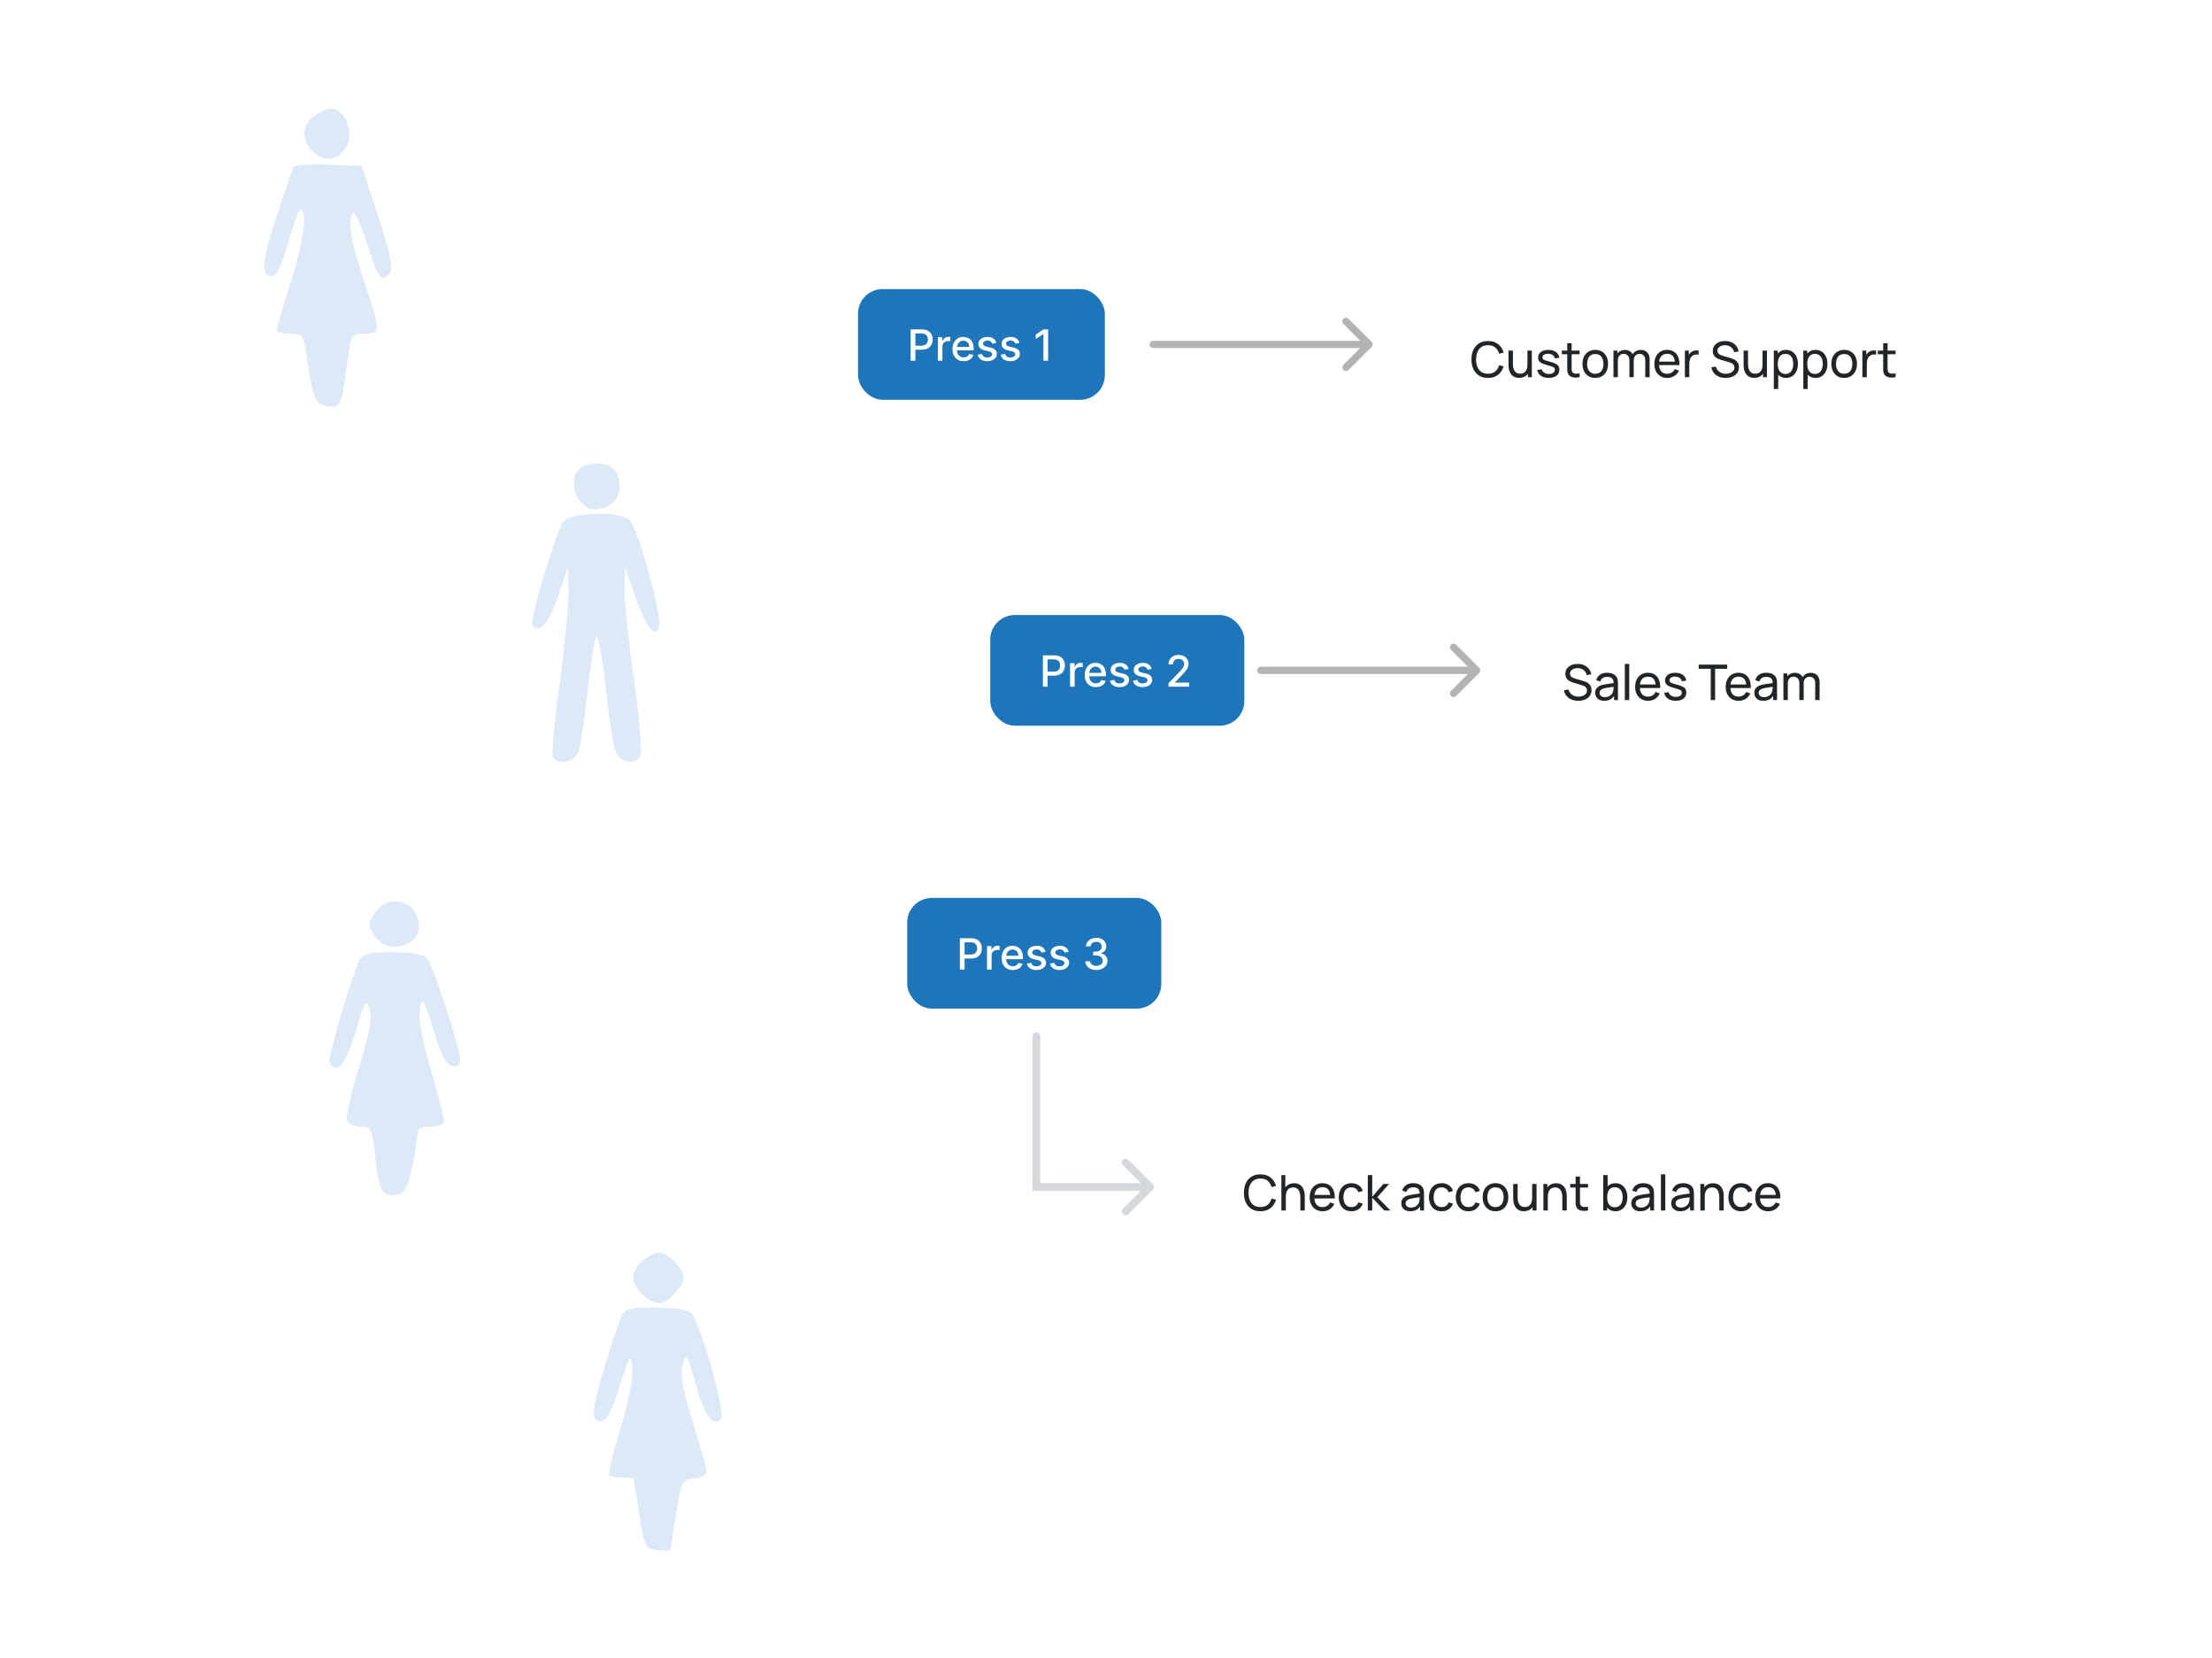 <svg width="611" height="458" viewBox="0 0 611 458" fill="none" xmlns="http://www.w3.org/2000/svg">
<path d="M86.822 32.03C83.394 34.313 83.141 39.008 86.314 41.799C89.233 44.463 92.153 44.59 94.691 41.926C98.372 38.246 95.96 30 91.264 30C90.376 30 88.345 30.888 86.822 32.03Z" fill="#DBEAF6"/>
<path d="M81.11 46.112C80.856 46.62 78.698 52.71 76.541 59.434C72.225 72.248 71.971 76.308 75.144 76.308C76.414 76.308 77.81 73.263 79.587 67.046C80.983 62.098 82.506 57.911 83.014 57.911C85.045 57.911 83.902 66.792 80.222 78.21C78.191 84.808 76.414 90.644 76.414 91.151C76.414 91.786 78.064 92.166 80.094 92.166C83.648 92.166 83.902 92.547 84.664 98.129C86.314 109.928 87.076 111.831 90.63 112.212C94.183 112.592 94.183 112.592 96.214 98.129C96.976 92.547 97.23 92.166 100.657 92.166C105.226 92.166 105.226 91.532 100.53 77.576C96.849 66.538 95.834 60.449 97.611 58.799C97.991 58.292 99.768 62.225 101.418 67.427C104.465 76.942 105.48 78.337 107.765 75.293C108.653 74.278 107.638 69.33 104.465 59.814L99.895 45.859L90.757 45.478C85.806 45.224 81.491 45.605 81.11 46.112Z" fill="#DBEAF6"/>
<path d="M177.707 348.03C176.184 349.045 174.915 351.329 174.915 352.978C174.915 356.023 179.104 359.956 182.15 359.956C184.435 359.956 188.877 355.262 188.877 352.978C188.877 350.694 184.435 346 182.15 346C181.261 346 179.231 346.888 177.707 348.03Z" fill="#DBEAF6"/>
<path d="M171.488 364.016C170.853 365.665 168.568 372.262 166.664 378.732C164.126 387.106 163.491 390.912 164.38 391.8C166.664 394.084 168.188 392.181 171.234 382.539C174.153 373.658 174.28 373.531 174.661 377.971C174.915 380.762 173.519 387.74 171.361 394.718C169.33 401.315 167.934 407.151 168.315 407.532C168.695 407.913 170.345 408.166 171.995 408.166C173.645 408.166 174.915 408.293 175.042 408.42C175.042 408.674 175.803 413.114 176.565 418.316C177.961 427.324 178.215 427.831 181.642 428.212C183.546 428.466 185.069 428.466 185.196 428.212C185.196 427.958 185.957 423.518 186.719 418.316C188.115 409.308 188.369 408.801 191.796 408.42C193.7 408.166 195.223 407.405 195.223 406.644C195.223 405.883 193.446 399.666 191.288 392.688C188.369 383.173 187.734 379.24 188.623 376.703C189.638 373.658 189.892 374.038 192.05 381.904C194.462 390.912 196.873 394.337 199.158 392.054C200.554 390.658 193.7 366.299 191.035 362.747C190.273 361.859 186.592 361.224 181.261 361.224C173.645 361.224 172.63 361.478 171.488 364.016Z" fill="#DBEAF6"/>
<path d="M103.498 252.242C101.594 255.16 101.594 255.667 103.498 258.585C106.925 263.66 115.683 261.757 115.683 255.921C115.683 248.943 107.305 246.406 103.498 252.242Z" fill="#DBEAF6"/>
<path d="M99.309 265.182C97.151 269.496 90.297 292.586 91.059 293.601C93.09 297.027 95.501 294.109 98.167 285.101C100.705 276.601 101.086 275.839 102.101 278.757C102.863 281.168 102.101 285.355 99.182 294.87C97.024 301.975 95.501 308.445 95.882 309.46C96.263 310.475 97.913 311.236 99.69 311.236C102.609 311.236 102.863 311.871 103.625 319.356C104.64 328.998 105.529 330.647 109.463 330.013C112.383 329.632 113.525 326.461 115.556 312.124C115.683 311.617 117.079 311.236 118.729 311.236C120.506 311.236 122.156 310.729 122.537 310.221C122.918 309.587 121.394 303.624 119.364 296.773C117.079 289.415 115.683 282.564 115.937 279.772C116.444 274.571 116.952 275.205 120.379 286.497C121.902 291.571 123.425 294.236 124.948 294.489C126.345 294.743 127.106 294.109 127.106 292.713C127.106 289.668 119.618 266.578 117.967 264.675C117.206 263.66 113.525 263.026 108.575 263.026C102.228 263.026 100.324 263.533 99.309 265.182Z" fill="#DBEAF6"/>
<path d="M159.947 129.522C156.52 132.948 159.566 140.687 164.262 140.687C168.197 140.687 171.116 138.023 171.116 134.597C171.116 130.157 169.085 128 164.77 128C162.993 128 160.835 128.634 159.947 129.522Z" fill="#DBEAF6"/>
<path d="M155.631 144.112C153.854 146.269 147 168.598 147 172.278C147 173.166 147.888 173.673 149.158 173.419C150.427 173.166 152.331 169.994 154.108 164.792L156.9 156.546L157.027 163.016C157.154 166.568 156.012 178.114 154.616 188.771C153.093 199.301 152.331 208.562 152.712 209.197C153.981 211.227 158.297 210.592 159.566 208.182C160.2 207.04 161.343 199.428 162.231 191.435C163.12 183.442 164.262 176.337 164.77 175.83C165.151 175.323 166.42 181.539 167.308 189.786C168.197 198.032 169.339 206.025 169.974 207.548C171.243 210.846 175.813 211.48 176.955 208.562C177.336 207.548 176.574 198.032 175.051 187.248C173.528 176.591 172.386 165.3 172.512 162.255L172.639 156.546L175.305 164.412C178.605 173.546 180.763 176.464 182.032 173.166C183.047 170.628 176.32 146.016 173.909 143.732C171.243 141.068 158.043 141.448 155.631 144.112Z" fill="#DBEAF6"/>
<path d="M318.546 94.139C317.994 94.139 317.546 94.587 317.546 95.139C317.546 95.692 317.994 96.139 318.546 96.139V94.139ZM378.85 95.847C379.241 95.456 379.241 94.823 378.85 94.432L372.486 88.068C372.096 87.678 371.463 87.678 371.072 88.068C370.682 88.459 370.682 89.092 371.072 89.483L376.729 95.139L371.072 100.796C370.682 101.187 370.682 101.82 371.072 102.21C371.463 102.601 372.096 102.601 372.486 102.21L378.85 95.847ZM318.546 96.139H378.143V94.139H318.546V96.139Z" fill="#B3B3B3"/>
<path d="M348.276 184.18C347.724 184.18 347.276 184.628 347.276 185.18C347.276 185.732 347.724 186.18 348.276 186.18V184.18ZM408.581 185.887C408.971 185.497 408.971 184.863 408.581 184.473L402.217 178.109C401.826 177.718 401.193 177.718 400.802 178.109C400.412 178.499 400.412 179.133 400.802 179.523L406.459 185.18L400.802 190.837C400.412 191.227 400.412 191.86 400.802 192.251C401.193 192.642 401.826 192.642 402.217 192.251L408.581 185.887ZM348.276 186.18H407.874V184.18H348.276V186.18Z" fill="#B3B3B3"/>
<rect x="237" y="79.849" width="68.182" height="30.58" rx="6.796" fill="#1E75BA"/>
<path d="M251.541 99.639V90.991H254.624C255.297 90.991 255.854 91.113 256.296 91.358C256.738 91.603 257.069 91.938 257.289 92.363C257.508 92.785 257.618 93.261 257.618 93.79C257.618 94.323 257.507 94.801 257.285 95.226C257.065 95.649 256.733 95.984 256.288 96.231C255.846 96.476 255.29 96.599 254.62 96.599H252.5V95.492H254.502C254.927 95.492 255.272 95.419 255.536 95.273C255.801 95.124 255.995 94.921 256.119 94.665C256.243 94.408 256.305 94.117 256.305 93.79C256.305 93.464 256.243 93.174 256.119 92.921C255.995 92.667 255.8 92.469 255.532 92.325C255.267 92.181 254.918 92.11 254.485 92.11H252.846V99.639H251.541ZM259.047 99.639V93.153H260.267V94.183H260.335C260.453 93.834 260.661 93.56 260.96 93.36C261.261 93.157 261.602 93.056 261.982 93.056C262.061 93.056 262.153 93.058 262.26 93.064C262.37 93.07 262.456 93.077 262.518 93.085V94.293C262.467 94.279 262.377 94.263 262.248 94.247C262.118 94.227 261.989 94.217 261.859 94.217C261.561 94.217 261.295 94.28 261.061 94.407C260.83 94.531 260.647 94.704 260.512 94.927C260.377 95.146 260.309 95.397 260.309 95.678V99.639H259.047ZM266.174 99.77C265.535 99.77 264.985 99.634 264.523 99.361C264.064 99.085 263.709 98.698 263.459 98.199C263.211 97.698 263.087 97.111 263.087 96.438C263.087 95.774 263.211 95.188 263.459 94.681C263.709 94.175 264.058 93.779 264.506 93.495C264.957 93.21 265.483 93.068 266.085 93.068C266.451 93.068 266.806 93.129 267.15 93.25C267.493 93.371 267.801 93.561 268.075 93.82C268.348 94.079 268.563 94.415 268.721 94.829C268.878 95.24 268.957 95.74 268.957 96.329V96.776H263.801V95.83H267.72C267.72 95.498 267.652 95.204 267.517 94.948C267.382 94.689 267.192 94.484 266.947 94.335C266.705 94.186 266.421 94.111 266.094 94.111C265.739 94.111 265.429 94.199 265.165 94.373C264.903 94.545 264.7 94.77 264.557 95.049C264.416 95.325 264.346 95.625 264.346 95.948V96.688C264.346 97.121 264.422 97.49 264.574 97.794C264.728 98.098 264.944 98.33 265.22 98.491C265.496 98.648 265.818 98.727 266.187 98.727C266.426 98.727 266.644 98.693 266.841 98.626C267.038 98.555 267.209 98.451 267.352 98.313C267.496 98.175 267.606 98.005 267.682 97.802L268.877 98.018C268.781 98.37 268.609 98.678 268.362 98.943C268.117 99.204 267.808 99.409 267.437 99.555C267.068 99.698 266.647 99.77 266.174 99.77ZM275.219 94.736L274.074 94.939C274.027 94.793 273.951 94.653 273.846 94.521C273.745 94.389 273.607 94.28 273.433 94.196C273.258 94.111 273.04 94.069 272.778 94.069C272.42 94.069 272.122 94.149 271.883 94.31C271.643 94.468 271.524 94.672 271.524 94.922C271.524 95.139 271.604 95.314 271.764 95.446C271.925 95.578 272.184 95.687 272.541 95.771L273.572 96.008C274.169 96.145 274.614 96.358 274.906 96.645C275.199 96.932 275.346 97.305 275.346 97.764C275.346 98.153 275.233 98.499 275.008 98.803C274.785 99.105 274.474 99.341 274.074 99.513C273.677 99.684 273.217 99.77 272.694 99.77C271.967 99.77 271.375 99.615 270.916 99.306C270.457 98.993 270.175 98.55 270.071 97.975L271.291 97.79C271.367 98.108 271.524 98.349 271.76 98.512C271.997 98.672 272.305 98.753 272.685 98.753C273.099 98.753 273.43 98.667 273.677 98.495C273.925 98.32 274.049 98.108 274.049 97.857C274.049 97.655 273.973 97.484 273.821 97.346C273.672 97.208 273.442 97.104 273.133 97.034L272.035 96.793C271.429 96.655 270.982 96.436 270.692 96.134C270.405 95.833 270.261 95.451 270.261 94.99C270.261 94.607 270.368 94.272 270.582 93.985C270.796 93.698 271.092 93.474 271.469 93.313C271.846 93.15 272.278 93.068 272.765 93.068C273.466 93.068 274.018 93.22 274.421 93.524C274.823 93.826 275.089 94.23 275.219 94.736ZM281.595 94.736L280.45 94.939C280.402 94.793 280.326 94.653 280.222 94.521C280.121 94.389 279.983 94.28 279.808 94.196C279.634 94.111 279.416 94.069 279.154 94.069C278.796 94.069 278.498 94.149 278.258 94.31C278.019 94.468 277.899 94.672 277.899 94.922C277.899 95.139 277.98 95.314 278.14 95.446C278.301 95.578 278.56 95.687 278.917 95.771L279.948 96.008C280.545 96.145 280.989 96.358 281.282 96.645C281.575 96.932 281.721 97.305 281.721 97.764C281.721 98.153 281.609 98.499 281.384 98.803C281.161 99.105 280.85 99.341 280.45 99.513C280.053 99.684 279.593 99.77 279.069 99.77C278.343 99.77 277.75 99.615 277.291 99.306C276.832 98.993 276.551 98.55 276.447 97.975L277.667 97.79C277.743 98.108 277.899 98.349 278.136 98.512C278.372 98.672 278.681 98.753 279.061 98.753C279.475 98.753 279.806 98.667 280.053 98.495C280.301 98.32 280.425 98.108 280.425 97.857C280.425 97.655 280.349 97.484 280.197 97.346C280.048 97.208 279.818 97.104 279.508 97.034L278.41 96.793C277.805 96.655 277.358 96.436 277.068 96.134C276.78 95.833 276.637 95.451 276.637 94.99C276.637 94.607 276.744 94.272 276.958 93.985C277.172 93.698 277.467 93.474 277.845 93.313C278.222 93.15 278.654 93.068 279.141 93.068C279.842 93.068 280.394 93.22 280.797 93.524C281.199 93.826 281.465 94.23 281.595 94.736ZM289.521 90.991V99.639H288.212V92.3H288.162L286.092 93.651V92.401L288.25 90.991H289.521Z" fill="white"/>
<rect x="273.526" y="169.89" width="70.182" height="30.58" rx="6.796" fill="#1E75BA"/>
<path d="M288.067 189.68V181.031H291.15C291.823 181.031 292.38 181.154 292.822 181.399C293.264 181.643 293.595 181.978 293.815 182.404C294.034 182.826 294.144 183.302 294.144 183.831C294.144 184.363 294.033 184.842 293.81 185.267C293.591 185.689 293.259 186.024 292.814 186.272C292.372 186.517 291.816 186.639 291.146 186.639H289.026V185.533H291.027C291.453 185.533 291.798 185.46 292.062 185.313C292.327 185.164 292.521 184.961 292.645 184.705C292.769 184.449 292.831 184.158 292.831 183.831C292.831 183.504 292.769 183.214 292.645 182.961C292.521 182.708 292.325 182.509 292.058 182.366C291.793 182.222 291.444 182.15 291.011 182.15H289.372V189.68H288.067ZM295.573 189.68V183.193H296.793V184.224H296.861C296.979 183.875 297.187 183.6 297.486 183.4C297.787 183.198 298.128 183.096 298.508 183.096C298.586 183.096 298.679 183.099 298.786 183.105C298.896 183.11 298.982 183.117 299.044 183.126V184.334C298.993 184.319 298.903 184.304 298.774 184.287C298.644 184.267 298.515 184.258 298.385 184.258C298.087 184.258 297.821 184.321 297.587 184.448C297.356 184.571 297.173 184.745 297.038 184.967C296.903 185.187 296.835 185.437 296.835 185.719V189.68H295.573ZM302.7 189.811C302.061 189.811 301.511 189.674 301.049 189.401C300.59 189.125 300.235 188.738 299.985 188.24C299.737 187.739 299.613 187.152 299.613 186.479C299.613 185.814 299.737 185.229 299.985 184.722C300.235 184.215 300.584 183.82 301.032 183.535C301.482 183.251 302.009 183.109 302.611 183.109C302.977 183.109 303.332 183.169 303.676 183.29C304.019 183.411 304.327 183.602 304.6 183.861C304.874 184.12 305.089 184.456 305.247 184.87C305.404 185.281 305.483 185.781 305.483 186.369V186.817H300.327V185.871H304.246C304.246 185.539 304.178 185.244 304.043 184.988C303.908 184.729 303.718 184.525 303.473 184.376C303.231 184.227 302.946 184.152 302.62 184.152C302.265 184.152 301.955 184.239 301.691 184.414C301.429 184.586 301.226 184.811 301.083 185.089C300.942 185.365 300.871 185.665 300.871 185.989V186.728C300.871 187.162 300.947 187.53 301.1 187.834C301.254 188.139 301.47 188.371 301.746 188.531C302.022 188.689 302.344 188.768 302.713 188.768C302.952 188.768 303.17 188.734 303.367 188.666C303.564 188.596 303.735 188.492 303.878 188.354C304.022 188.216 304.132 188.046 304.208 187.843L305.403 188.058C305.307 188.41 305.135 188.718 304.888 188.983C304.643 189.245 304.334 189.449 303.963 189.595C303.594 189.739 303.173 189.811 302.7 189.811ZM311.745 184.777L310.6 184.98C310.552 184.833 310.476 184.694 310.372 184.562C310.271 184.429 310.133 184.321 309.958 184.236C309.784 184.152 309.566 184.11 309.304 184.11C308.946 184.11 308.648 184.19 308.409 184.35C308.169 184.508 308.05 184.712 308.05 184.963C308.05 185.18 308.13 185.354 308.29 185.486C308.451 185.619 308.71 185.727 309.067 185.812L310.098 186.048C310.695 186.186 311.139 186.399 311.432 186.686C311.725 186.973 311.871 187.346 311.871 187.805C311.871 188.193 311.759 188.54 311.534 188.844C311.311 189.145 311 189.382 310.6 189.553C310.203 189.725 309.743 189.811 309.219 189.811C308.493 189.811 307.9 189.656 307.441 189.346C306.983 189.034 306.701 188.59 306.597 188.016L307.817 187.83C307.893 188.148 308.05 188.389 308.286 188.552C308.523 188.713 308.831 188.793 309.211 188.793C309.625 188.793 309.956 188.707 310.203 188.535C310.451 188.361 310.575 188.148 310.575 187.898C310.575 187.695 310.499 187.525 310.347 187.387C310.198 187.249 309.968 187.145 309.659 187.074L308.561 186.834C307.955 186.696 307.508 186.476 307.218 186.175C306.93 185.874 306.787 185.492 306.787 185.03C306.787 184.647 306.894 184.312 307.108 184.025C307.322 183.738 307.617 183.514 307.995 183.354C308.372 183.19 308.804 183.109 309.291 183.109C309.992 183.109 310.544 183.261 310.947 183.565C311.349 183.866 311.615 184.27 311.745 184.777ZM318.121 184.777L316.976 184.98C316.928 184.833 316.852 184.694 316.748 184.562C316.647 184.429 316.509 184.321 316.334 184.236C316.16 184.152 315.941 184.11 315.68 184.11C315.322 184.11 315.024 184.19 314.784 184.35C314.545 184.508 314.425 184.712 314.425 184.963C314.425 185.18 314.506 185.354 314.666 185.486C314.827 185.619 315.086 185.727 315.443 185.812L316.474 186.048C317.07 186.186 317.515 186.399 317.808 186.686C318.101 186.973 318.247 187.346 318.247 187.805C318.247 188.193 318.135 188.54 317.909 188.844C317.687 189.145 317.376 189.382 316.976 189.553C316.579 189.725 316.119 189.811 315.595 189.811C314.869 189.811 314.276 189.656 313.817 189.346C313.358 189.034 313.077 188.59 312.973 188.016L314.193 187.83C314.269 188.148 314.425 188.389 314.662 188.552C314.898 188.713 315.207 188.793 315.587 188.793C316.001 188.793 316.331 188.707 316.579 188.535C316.827 188.361 316.951 188.148 316.951 187.898C316.951 187.695 316.875 187.525 316.723 187.387C316.574 187.249 316.344 187.145 316.034 187.074L314.936 186.834C314.331 186.696 313.883 186.476 313.593 186.175C313.306 185.874 313.163 185.492 313.163 185.03C313.163 184.647 313.27 184.312 313.484 184.025C313.698 183.738 313.993 183.514 314.37 183.354C314.748 183.19 315.18 183.109 315.667 183.109C316.368 183.109 316.92 183.261 317.322 183.565C317.725 183.866 317.991 184.27 318.121 184.777ZM322.766 189.68V188.734L325.693 185.702C326.005 185.372 326.263 185.084 326.465 184.836C326.671 184.586 326.824 184.348 326.926 184.122C327.027 183.897 327.078 183.658 327.078 183.404C327.078 183.117 327.01 182.87 326.875 182.661C326.74 182.45 326.555 182.288 326.322 182.176C326.088 182.06 325.825 182.002 325.532 182.002C325.222 182.002 324.952 182.066 324.721 182.192C324.49 182.319 324.313 182.498 324.189 182.729C324.065 182.96 324.003 183.23 324.003 183.54H322.757C322.757 183.013 322.879 182.553 323.121 182.159C323.363 181.765 323.695 181.459 324.117 181.242C324.54 181.023 325.02 180.913 325.557 180.913C326.101 180.913 326.579 181.021 326.993 181.238C327.41 181.452 327.735 181.745 327.969 182.116C328.202 182.485 328.319 182.902 328.319 183.366C328.319 183.687 328.259 184.001 328.138 184.308C328.019 184.615 327.812 184.957 327.517 185.334C327.221 185.709 326.81 186.164 326.284 186.698L324.565 188.497V188.561H328.459V189.68H322.766Z" fill="white"/>
<rect x="250.591" y="248.038" width="70.182" height="30.58" rx="6.796" fill="#1E75BA"/>
<path d="M265.132 267.828V259.18H268.215C268.888 259.18 269.445 259.302 269.887 259.547C270.329 259.792 270.66 260.127 270.88 260.552C271.1 260.974 271.209 261.45 271.209 261.979C271.209 262.512 271.098 262.99 270.876 263.415C270.656 263.838 270.324 264.173 269.879 264.42C269.437 264.665 268.881 264.788 268.211 264.788H266.091V263.681H268.093C268.518 263.681 268.863 263.608 269.127 263.462C269.392 263.313 269.586 263.11 269.71 262.854C269.834 262.597 269.896 262.306 269.896 261.979C269.896 261.653 269.834 261.363 269.71 261.109C269.586 260.856 269.391 260.658 269.123 260.514C268.858 260.37 268.509 260.299 268.076 260.299H266.437V267.828H265.132ZM272.638 267.828V261.342H273.858V262.372H273.926C274.044 262.023 274.252 261.749 274.551 261.549C274.852 261.346 275.193 261.245 275.573 261.245C275.652 261.245 275.745 261.247 275.852 261.253C275.961 261.259 276.047 261.266 276.109 261.274V262.482C276.058 262.468 275.968 262.452 275.839 262.436C275.709 262.416 275.58 262.406 275.45 262.406C275.152 262.406 274.886 262.469 274.652 262.596C274.421 262.72 274.238 262.893 274.103 263.115C273.968 263.335 273.9 263.586 273.9 263.867V267.828H272.638ZM279.765 267.959C279.126 267.959 278.576 267.823 278.114 267.55C277.655 267.274 277.3 266.887 277.05 266.388C276.802 265.887 276.678 265.3 276.678 264.627C276.678 263.963 276.802 263.377 277.05 262.87C277.3 262.364 277.649 261.968 278.097 261.684C278.548 261.399 279.074 261.257 279.677 261.257C280.043 261.257 280.397 261.318 280.741 261.439C281.084 261.56 281.393 261.75 281.666 262.009C281.939 262.268 282.154 262.604 282.312 263.018C282.469 263.429 282.548 263.929 282.548 264.517V264.965H277.392V264.019H281.311C281.311 263.687 281.243 263.393 281.108 263.137C280.973 262.878 280.783 262.673 280.538 262.524C280.296 262.375 280.012 262.3 279.685 262.3C279.33 262.3 279.021 262.388 278.756 262.562C278.494 262.734 278.291 262.959 278.148 263.238C278.007 263.514 277.937 263.814 277.937 264.137V264.876C277.937 265.31 278.013 265.679 278.165 265.983C278.32 266.287 278.535 266.519 278.811 266.68C279.087 266.837 279.409 266.916 279.778 266.916C280.017 266.916 280.235 266.882 280.432 266.815C280.63 266.744 280.8 266.64 280.943 266.502C281.087 266.364 281.197 266.194 281.273 265.991L282.468 266.207C282.372 266.559 282.201 266.867 281.953 267.132C281.708 267.393 281.4 267.598 281.028 267.744C280.659 267.887 280.238 267.959 279.765 267.959ZM288.81 262.925L287.666 263.128C287.618 262.982 287.542 262.842 287.437 262.71C287.336 262.578 287.198 262.469 287.024 262.385C286.849 262.3 286.631 262.258 286.369 262.258C286.011 262.258 285.713 262.338 285.474 262.499C285.234 262.657 285.115 262.861 285.115 263.111C285.115 263.328 285.195 263.503 285.356 263.635C285.516 263.767 285.775 263.876 286.133 263.96L287.163 264.197C287.76 264.334 288.205 264.547 288.497 264.834C288.79 265.121 288.937 265.494 288.937 265.953C288.937 266.342 288.824 266.688 288.599 266.992C288.376 267.293 288.065 267.53 287.666 267.702C287.269 267.873 286.808 267.959 286.285 267.959C285.558 267.959 284.966 267.804 284.507 267.495C284.048 267.182 283.766 266.739 283.662 266.164L284.883 265.979C284.959 266.297 285.115 266.538 285.351 266.701C285.588 266.861 285.896 266.942 286.276 266.942C286.69 266.942 287.021 266.856 287.269 266.684C287.516 266.509 287.64 266.297 287.64 266.046C287.64 265.844 287.564 265.673 287.412 265.535C287.263 265.397 287.033 265.293 286.724 265.223L285.626 264.982C285.02 264.844 284.573 264.624 284.283 264.323C283.996 264.022 283.852 263.64 283.852 263.179C283.852 262.796 283.959 262.461 284.173 262.174C284.387 261.887 284.683 261.663 285.06 261.502C285.437 261.339 285.869 261.257 286.356 261.257C287.057 261.257 287.609 261.409 288.012 261.713C288.414 262.015 288.68 262.419 288.81 262.925ZM295.186 262.925L294.041 263.128C293.993 262.982 293.917 262.842 293.813 262.71C293.712 262.578 293.574 262.469 293.399 262.385C293.225 262.3 293.007 262.258 292.745 262.258C292.387 262.258 292.089 262.338 291.85 262.499C291.61 262.657 291.491 262.861 291.491 263.111C291.491 263.328 291.571 263.503 291.731 263.635C291.892 263.767 292.151 263.876 292.508 263.96L293.539 264.197C294.136 264.334 294.58 264.547 294.873 264.834C295.166 265.121 295.312 265.494 295.312 265.953C295.312 266.342 295.2 266.688 294.975 266.992C294.752 267.293 294.441 267.53 294.041 267.702C293.644 267.873 293.184 267.959 292.66 267.959C291.934 267.959 291.341 267.804 290.882 267.495C290.424 267.182 290.142 266.739 290.038 266.164L291.258 265.979C291.334 266.297 291.491 266.538 291.727 266.701C291.964 266.861 292.272 266.942 292.652 266.942C293.066 266.942 293.397 266.856 293.644 266.684C293.892 266.509 294.016 266.297 294.016 266.046C294.016 265.844 293.94 265.673 293.788 265.535C293.639 265.397 293.409 265.293 293.1 265.223L292.002 264.982C291.396 264.844 290.949 264.624 290.659 264.323C290.371 264.022 290.228 263.64 290.228 263.179C290.228 262.796 290.335 262.461 290.549 262.174C290.763 261.887 291.058 261.663 291.436 261.502C291.813 261.339 292.245 261.257 292.732 261.257C293.433 261.257 293.985 261.409 294.388 261.713C294.79 262.015 295.056 262.419 295.186 262.925ZM302.842 267.947C302.262 267.947 301.744 267.847 301.288 267.647C300.835 267.447 300.476 267.17 300.211 266.815C299.949 266.457 299.809 266.043 299.789 265.573H301.115C301.132 265.829 301.218 266.052 301.373 266.24C301.53 266.426 301.736 266.57 301.989 266.671C302.242 266.773 302.524 266.823 302.834 266.823C303.174 266.823 303.476 266.764 303.737 266.646C304.002 266.528 304.209 266.363 304.358 266.152C304.507 265.938 304.582 265.691 304.582 265.413C304.582 265.123 304.507 264.868 304.358 264.648C304.212 264.426 303.996 264.251 303.712 264.125C303.431 263.998 303.09 263.935 302.69 263.935H301.96V262.87H302.69C303.011 262.87 303.293 262.813 303.535 262.697C303.78 262.582 303.971 262.421 304.109 262.216C304.247 262.008 304.316 261.764 304.316 261.485C304.316 261.218 304.255 260.986 304.134 260.789C304.016 260.589 303.847 260.432 303.628 260.32C303.411 260.207 303.155 260.151 302.859 260.151C302.578 260.151 302.314 260.203 302.069 260.307C301.827 260.408 301.63 260.555 301.478 260.746C301.326 260.935 301.244 261.162 301.233 261.426H299.97C299.985 260.959 300.122 260.548 300.384 260.193C300.649 259.838 300.998 259.561 301.432 259.361C301.865 259.161 302.347 259.061 302.876 259.061C303.431 259.061 303.909 259.17 304.312 259.386C304.717 259.6 305.03 259.886 305.249 260.244C305.472 260.601 305.582 260.993 305.579 261.418C305.582 261.902 305.446 262.313 305.173 262.651C304.903 262.989 304.543 263.215 304.092 263.331V263.398C304.667 263.486 305.111 263.714 305.427 264.083C305.745 264.451 305.902 264.909 305.9 265.455C305.902 265.931 305.77 266.357 305.503 266.735C305.238 267.112 304.876 267.409 304.417 267.626C303.958 267.84 303.433 267.947 302.842 267.947Z" fill="white"/>
<g filter="url(#filter0_d_1690_24506)">
<rect x="392.447" y="79" width="146.182" height="32.591" rx="16.296" fill="white" shape-rendering="crispEdges"/>
<path d="M411.013 100.999C410.039 100.999 409.212 100.784 408.532 100.354C407.853 99.923 407.334 99.325 406.976 98.56C406.623 97.794 406.446 96.908 406.446 95.903C406.446 94.897 406.623 94.011 406.976 93.246C407.334 92.48 407.853 91.882 408.532 91.452C409.212 91.021 410.039 90.806 411.013 90.806C412.145 90.806 413.076 91.094 413.806 91.669C414.54 92.244 415.045 93.019 415.321 93.993L414.091 94.319C413.892 93.59 413.536 93.015 413.024 92.593C412.512 92.172 411.842 91.961 411.013 91.961C410.283 91.961 409.676 92.127 409.191 92.457C408.707 92.788 408.342 93.25 408.097 93.844C407.853 94.433 407.728 95.119 407.724 95.903C407.719 96.682 407.839 97.368 408.084 97.962C408.328 98.551 408.695 99.013 409.185 99.348C409.674 99.679 410.283 99.844 411.013 99.844C411.842 99.844 412.512 99.633 413.024 99.212C413.536 98.786 413.892 98.211 414.091 97.486L415.321 97.812C415.045 98.782 414.54 99.556 413.806 100.136C413.076 100.712 412.145 100.999 411.013 100.999ZM419.597 100.986C419.126 100.986 418.721 100.911 418.381 100.761C418.046 100.612 417.767 100.413 417.545 100.163C417.323 99.914 417.149 99.638 417.022 99.334C416.895 99.031 416.805 98.721 416.75 98.403C416.7 98.086 416.675 97.79 416.675 97.513V93.456H417.899V97.133C417.899 97.477 417.93 97.81 417.994 98.132C418.057 98.453 418.164 98.743 418.313 99.001C418.467 99.26 418.671 99.463 418.925 99.613C419.183 99.763 419.505 99.837 419.89 99.837C420.193 99.837 420.47 99.785 420.719 99.681C420.968 99.577 421.181 99.423 421.358 99.219C421.534 99.01 421.67 98.748 421.765 98.431C421.86 98.113 421.908 97.744 421.908 97.323L422.703 97.567C422.703 98.274 422.574 98.884 422.316 99.395C422.062 99.907 421.702 100.302 421.235 100.578C420.773 100.85 420.227 100.986 419.597 100.986ZM422.044 100.795V98.832H421.908V93.456H423.124V100.795H422.044ZM427.8 100.992C426.925 100.992 426.207 100.802 425.645 100.422C425.088 100.037 424.746 99.5 424.619 98.811L425.856 98.614C425.956 99.013 426.185 99.33 426.542 99.565C426.9 99.796 427.344 99.912 427.874 99.912C428.377 99.912 428.771 99.808 429.057 99.599C429.342 99.391 429.485 99.108 429.485 98.75C429.485 98.542 429.437 98.374 429.342 98.247C429.247 98.116 429.05 97.993 428.751 97.88C428.456 97.767 428.01 97.631 427.412 97.472C426.764 97.3 426.255 97.121 425.883 96.936C425.512 96.75 425.247 96.535 425.088 96.29C424.93 96.045 424.85 95.749 424.85 95.4C424.85 94.969 424.968 94.593 425.204 94.272C425.439 93.945 425.768 93.694 426.189 93.517C426.615 93.341 427.109 93.252 427.67 93.252C428.228 93.252 428.726 93.341 429.165 93.517C429.605 93.694 429.958 93.945 430.226 94.272C430.497 94.593 430.658 94.969 430.708 95.4L429.471 95.624C429.412 95.23 429.222 94.92 428.9 94.693C428.583 94.466 428.173 94.347 427.67 94.333C427.195 94.315 426.807 94.399 426.508 94.584C426.214 94.77 426.067 95.022 426.067 95.339C426.067 95.515 426.121 95.667 426.23 95.794C426.343 95.921 426.549 96.041 426.848 96.154C427.152 96.267 427.591 96.396 428.167 96.541C428.814 96.704 429.324 96.883 429.696 97.078C430.072 97.269 430.339 97.495 430.497 97.758C430.656 98.016 430.735 98.335 430.735 98.716C430.735 99.423 430.475 99.98 429.954 100.388C429.433 100.791 428.715 100.992 427.8 100.992ZM436.332 100.795C435.897 100.881 435.466 100.915 435.041 100.897C434.619 100.884 434.243 100.8 433.912 100.646C433.582 100.487 433.33 100.243 433.158 99.912C433.013 99.622 432.934 99.33 432.92 99.035C432.911 98.736 432.907 98.399 432.907 98.023V91.418H434.116V97.969C434.116 98.267 434.119 98.523 434.123 98.736C434.132 98.949 434.18 99.133 434.266 99.287C434.429 99.577 434.687 99.747 435.041 99.796C435.398 99.846 435.829 99.833 436.332 99.756V100.795ZM431.418 94.455V93.456H436.332V94.455H431.418ZM440.642 100.999C439.913 100.999 439.283 100.834 438.753 100.503C438.228 100.172 437.822 99.715 437.537 99.13C437.251 98.546 437.109 97.876 437.109 97.119C437.109 96.349 437.254 95.674 437.544 95.094C437.834 94.514 438.244 94.063 438.774 93.742C439.304 93.415 439.927 93.252 440.642 93.252C441.376 93.252 442.008 93.418 442.538 93.749C443.068 94.075 443.474 94.53 443.755 95.114C444.04 95.694 444.183 96.362 444.183 97.119C444.183 97.885 444.04 98.56 443.755 99.144C443.469 99.724 443.062 100.179 442.531 100.51C442.001 100.836 441.372 100.999 440.642 100.999ZM440.642 99.851C441.403 99.851 441.97 99.597 442.341 99.09C442.713 98.582 442.898 97.925 442.898 97.119C442.898 96.29 442.71 95.631 442.334 95.141C441.958 94.648 441.394 94.401 440.642 94.401C440.13 94.401 439.709 94.516 439.378 94.747C439.048 94.978 438.801 95.298 438.638 95.706C438.475 96.113 438.393 96.585 438.393 97.119C438.393 97.944 438.583 98.605 438.964 99.103C439.344 99.602 439.904 99.851 440.642 99.851ZM454.452 100.795L454.459 96.1C454.459 95.552 454.312 95.123 454.017 94.815C453.727 94.503 453.349 94.347 452.882 94.347C452.61 94.347 452.352 94.41 452.108 94.537C451.863 94.659 451.664 94.854 451.51 95.121C451.355 95.384 451.278 95.721 451.278 96.134L450.64 95.876C450.631 95.355 450.737 94.899 450.959 94.51C451.186 94.115 451.494 93.81 451.883 93.592C452.273 93.375 452.712 93.266 453.202 93.266C453.967 93.266 454.57 93.499 455.009 93.966C455.449 94.428 455.668 95.051 455.668 95.835L455.662 100.795H454.452ZM445.672 100.795V93.456H446.753V95.42H446.889V100.795H445.672ZM450.069 100.795L450.076 96.147C450.076 95.585 449.931 95.146 449.641 94.829C449.351 94.507 448.966 94.347 448.486 94.347C448.01 94.347 447.625 94.51 447.33 94.836C447.036 95.162 446.889 95.595 446.889 96.134L446.25 95.753C446.25 95.278 446.363 94.852 446.59 94.476C446.816 94.1 447.124 93.805 447.514 93.592C447.903 93.375 448.345 93.266 448.839 93.266C449.333 93.266 449.763 93.37 450.13 93.579C450.497 93.787 450.78 94.086 450.979 94.476C451.179 94.861 451.278 95.32 451.278 95.855L451.272 100.795H450.069ZM460.552 100.999C459.832 100.999 459.202 100.841 458.663 100.524C458.129 100.202 457.712 99.756 457.413 99.185C457.114 98.609 456.964 97.939 456.964 97.173C456.964 96.371 457.112 95.678 457.406 95.094C457.7 94.505 458.11 94.052 458.636 93.735C459.166 93.413 459.787 93.252 460.498 93.252C461.236 93.252 461.864 93.422 462.38 93.762C462.901 94.102 463.291 94.587 463.549 95.216C463.812 95.846 463.925 96.596 463.889 97.466H462.666V97.031C462.652 96.129 462.469 95.456 462.115 95.012C461.762 94.564 461.236 94.34 460.539 94.34C459.791 94.34 459.223 94.58 458.833 95.06C458.443 95.54 458.249 96.229 458.249 97.126C458.249 97.991 458.443 98.662 458.833 99.137C459.223 99.613 459.778 99.851 460.498 99.851C460.983 99.851 461.404 99.74 461.762 99.518C462.12 99.296 462.401 98.977 462.605 98.56L463.767 98.961C463.481 99.609 463.051 100.111 462.475 100.469C461.905 100.823 461.264 100.999 460.552 100.999ZM457.841 97.466V96.494H463.264V97.466H457.841ZM465.402 100.795V93.456H466.482V95.23L466.306 94.999C466.392 94.772 466.503 94.564 466.639 94.374C466.779 94.183 466.935 94.027 467.108 93.905C467.298 93.751 467.513 93.633 467.753 93.551C467.993 93.47 468.238 93.422 468.487 93.409C468.736 93.391 468.97 93.406 469.187 93.456V94.591C468.933 94.523 468.655 94.505 468.351 94.537C468.048 94.569 467.767 94.68 467.508 94.87C467.273 95.037 467.089 95.241 466.958 95.481C466.831 95.721 466.743 95.982 466.693 96.263C466.643 96.539 466.618 96.822 466.618 97.112V100.795H465.402ZM476.665 100.999C475.972 100.999 475.347 100.881 474.79 100.646C474.237 100.41 473.78 100.075 473.417 99.64C473.059 99.201 472.826 98.682 472.717 98.084L473.968 97.887C474.126 98.503 474.455 98.986 474.953 99.334C475.456 99.679 476.047 99.851 476.726 99.851C477.166 99.851 477.562 99.783 477.916 99.647C478.274 99.507 478.557 99.307 478.765 99.049C478.974 98.791 479.078 98.485 479.078 98.132C479.078 97.914 479.039 97.728 478.962 97.574C478.89 97.416 478.788 97.282 478.656 97.173C478.53 97.06 478.385 96.965 478.222 96.888C478.058 96.811 477.889 96.748 477.712 96.698L475.218 95.957C474.946 95.876 474.683 95.773 474.43 95.651C474.176 95.524 473.949 95.368 473.75 95.182C473.551 94.992 473.392 94.766 473.274 94.503C473.157 94.236 473.098 93.921 473.098 93.558C473.098 92.978 473.247 92.484 473.546 92.077C473.85 91.665 474.26 91.35 474.776 91.132C475.293 90.915 475.875 90.808 476.523 90.813C477.18 90.817 477.766 90.935 478.283 91.166C478.804 91.393 479.234 91.719 479.574 92.145C479.918 92.571 480.149 93.08 480.267 93.674L478.983 93.898C478.915 93.499 478.763 93.157 478.527 92.872C478.296 92.582 478.006 92.36 477.657 92.206C477.309 92.047 476.926 91.966 476.509 91.961C476.11 91.957 475.75 92.02 475.429 92.151C475.107 92.283 474.851 92.466 474.661 92.702C474.47 92.933 474.375 93.2 474.375 93.504C474.375 93.803 474.461 94.045 474.633 94.231C474.806 94.412 475.016 94.557 475.265 94.666C475.519 94.77 475.766 94.856 476.006 94.924L477.868 95.461C478.081 95.52 478.326 95.601 478.602 95.706C478.883 95.81 479.155 95.957 479.418 96.147C479.68 96.333 479.898 96.582 480.07 96.895C480.242 97.203 480.328 97.593 480.328 98.064C480.328 98.535 480.233 98.954 480.043 99.321C479.857 99.688 479.596 99.996 479.261 100.245C478.926 100.49 478.536 100.675 478.092 100.802C477.648 100.934 477.173 100.999 476.665 100.999ZM484.54 100.986C484.069 100.986 483.663 100.911 483.323 100.761C482.988 100.612 482.709 100.413 482.487 100.163C482.266 99.914 482.091 99.638 481.964 99.334C481.837 99.031 481.747 98.721 481.692 98.403C481.643 98.086 481.618 97.79 481.618 97.513V93.456H482.841V97.133C482.841 97.477 482.873 97.81 482.936 98.132C482.999 98.453 483.106 98.743 483.255 99.001C483.409 99.26 483.613 99.463 483.867 99.613C484.125 99.763 484.447 99.837 484.832 99.837C485.135 99.837 485.412 99.785 485.661 99.681C485.91 99.577 486.123 99.423 486.3 99.219C486.476 99.01 486.612 98.748 486.708 98.431C486.803 98.113 486.85 97.744 486.85 97.323L487.645 97.567C487.645 98.274 487.516 98.884 487.258 99.395C487.004 99.907 486.644 100.302 486.177 100.578C485.715 100.85 485.169 100.986 484.54 100.986ZM486.986 100.795V98.832H486.85V93.456H488.067V100.795H486.986ZM493.34 100.999C492.651 100.999 492.071 100.829 491.6 100.49C491.129 100.145 490.771 99.681 490.526 99.097C490.286 98.508 490.166 97.848 490.166 97.119C490.166 96.381 490.286 95.719 490.526 95.135C490.771 94.55 491.129 94.091 491.6 93.755C492.076 93.42 492.658 93.252 493.347 93.252C494.026 93.252 494.611 93.422 495.1 93.762C495.594 94.097 495.972 94.557 496.235 95.141C496.497 95.726 496.629 96.385 496.629 97.119C496.629 97.853 496.497 98.512 496.235 99.097C495.972 99.681 495.594 100.145 495.1 100.49C494.611 100.829 494.024 100.999 493.34 100.999ZM489.962 104.057V93.456H491.043V98.859H491.179V104.057H489.962ZM493.19 99.892C493.675 99.892 494.076 99.769 494.393 99.525C494.71 99.28 494.948 98.949 495.107 98.532C495.265 98.111 495.344 97.64 495.344 97.119C495.344 96.603 495.265 96.136 495.107 95.719C494.953 95.302 494.713 94.972 494.386 94.727C494.065 94.482 493.655 94.36 493.156 94.36C492.681 94.36 492.287 94.478 491.974 94.713C491.661 94.945 491.428 95.268 491.274 95.685C491.12 96.097 491.043 96.575 491.043 97.119C491.043 97.654 491.118 98.132 491.267 98.553C491.421 98.97 491.657 99.298 491.974 99.538C492.291 99.774 492.697 99.892 493.19 99.892ZM501.489 100.999C500.801 100.999 500.221 100.829 499.749 100.49C499.278 100.145 498.92 99.681 498.676 99.097C498.436 98.508 498.316 97.848 498.316 97.119C498.316 96.381 498.436 95.719 498.676 95.135C498.92 94.55 499.278 94.091 499.749 93.755C500.225 93.42 500.807 93.252 501.496 93.252C502.175 93.252 502.76 93.422 503.249 93.762C503.743 94.097 504.121 94.557 504.384 95.141C504.647 95.726 504.778 96.385 504.778 97.119C504.778 97.853 504.647 98.512 504.384 99.097C504.121 99.681 503.743 100.145 503.249 100.49C502.76 100.829 502.173 100.999 501.489 100.999ZM498.112 104.057V93.456H499.192V98.859H499.328V104.057H498.112ZM501.34 99.892C501.824 99.892 502.225 99.769 502.542 99.525C502.86 99.28 503.097 98.949 503.256 98.532C503.415 98.111 503.494 97.64 503.494 97.119C503.494 96.603 503.415 96.136 503.256 95.719C503.102 95.302 502.862 94.972 502.536 94.727C502.214 94.482 501.804 94.36 501.306 94.36C500.83 94.36 500.436 94.478 500.123 94.713C499.811 94.945 499.577 95.268 499.423 95.685C499.269 96.097 499.192 96.575 499.192 97.119C499.192 97.654 499.267 98.132 499.416 98.553C499.571 98.97 499.806 99.298 500.123 99.538C500.44 99.774 500.846 99.892 501.34 99.892ZM509.394 100.999C508.664 100.999 508.035 100.834 507.505 100.503C506.979 100.172 506.574 99.715 506.288 99.13C506.003 98.546 505.86 97.876 505.86 97.119C505.86 96.349 506.005 95.674 506.295 95.094C506.585 94.514 506.995 94.063 507.525 93.742C508.055 93.415 508.678 93.252 509.394 93.252C510.128 93.252 510.76 93.418 511.29 93.749C511.82 94.075 512.225 94.53 512.506 95.114C512.792 95.694 512.934 96.362 512.934 97.119C512.934 97.885 512.792 98.56 512.506 99.144C512.221 99.724 511.813 100.179 511.283 100.51C510.753 100.836 510.123 100.999 509.394 100.999ZM509.394 99.851C510.155 99.851 510.721 99.597 511.093 99.09C511.464 98.582 511.65 97.925 511.65 97.119C511.65 96.29 511.462 95.631 511.086 95.141C510.71 94.648 510.146 94.401 509.394 94.401C508.882 94.401 508.461 94.516 508.13 94.747C507.799 94.978 507.552 95.298 507.389 95.706C507.226 96.113 507.144 96.585 507.144 97.119C507.144 97.944 507.335 98.605 507.715 99.103C508.096 99.602 508.655 99.851 509.394 99.851ZM514.43 100.795V93.456H515.511V95.23L515.334 94.999C515.42 94.772 515.531 94.564 515.667 94.374C515.808 94.183 515.964 94.027 516.136 93.905C516.326 93.751 516.542 93.633 516.782 93.551C517.022 93.47 517.266 93.422 517.516 93.409C517.765 93.391 517.998 93.406 518.216 93.456V94.591C517.962 94.523 517.683 94.505 517.38 94.537C517.076 94.569 516.795 94.68 516.537 94.87C516.301 95.037 516.118 95.241 515.987 95.481C515.86 95.721 515.771 95.982 515.722 96.263C515.672 96.539 515.647 96.822 515.647 97.112V100.795H514.43ZM523.598 100.795C523.163 100.881 522.733 100.915 522.307 100.897C521.886 100.884 521.51 100.8 521.179 100.646C520.848 100.487 520.597 100.243 520.425 99.912C520.28 99.622 520.2 99.33 520.187 99.035C520.178 98.736 520.173 98.399 520.173 98.023V91.418H521.383V97.969C521.383 98.267 521.385 98.523 521.39 98.736C521.399 98.949 521.446 99.133 521.532 99.287C521.695 99.577 521.954 99.747 522.307 99.796C522.665 99.846 523.095 99.833 523.598 99.756V100.795ZM518.685 94.455V93.456H523.598V94.455H518.685Z" fill="#212528"/>
</g>
<g filter="url(#filter1_d_1690_24506)">
<rect x="417.93" y="168.191" width="99.182" height="32.591" rx="16.296" fill="white" shape-rendering="crispEdges"/>
<path d="M435.945 190.19C435.252 190.19 434.627 190.073 434.07 189.837C433.517 189.601 433.06 189.266 432.697 188.831C432.339 188.392 432.106 187.873 431.997 187.275L433.248 187.078C433.406 187.694 433.735 188.177 434.233 188.526C434.736 188.87 435.327 189.042 436.007 189.042C436.446 189.042 436.842 188.974 437.196 188.838C437.554 188.698 437.837 188.498 438.045 188.24C438.254 187.982 438.358 187.676 438.358 187.323C438.358 187.105 438.319 186.92 438.242 186.766C438.17 186.607 438.068 186.473 437.936 186.365C437.81 186.251 437.665 186.156 437.502 186.079C437.338 186.002 437.169 185.939 436.992 185.889L434.498 185.148C434.226 185.067 433.963 184.965 433.71 184.842C433.456 184.716 433.229 184.559 433.03 184.373C432.831 184.183 432.672 183.957 432.554 183.694C432.437 183.427 432.378 183.112 432.378 182.749C432.378 182.169 432.527 181.676 432.826 181.268C433.13 180.856 433.54 180.541 434.056 180.323C434.573 180.106 435.155 179.999 435.803 180.004C436.46 180.008 437.046 180.126 437.563 180.357C438.084 180.584 438.514 180.91 438.854 181.336C439.198 181.762 439.429 182.271 439.547 182.865L438.263 183.089C438.195 182.69 438.043 182.348 437.807 182.063C437.576 181.773 437.286 181.551 436.938 181.397C436.589 181.238 436.206 181.157 435.789 181.152C435.39 181.148 435.03 181.211 434.709 181.343C434.387 181.474 434.131 181.658 433.941 181.893C433.75 182.124 433.655 182.391 433.655 182.695C433.655 182.994 433.741 183.236 433.914 183.422C434.086 183.603 434.296 183.748 434.545 183.857C434.799 183.961 435.046 184.047 435.286 184.115L437.148 184.652C437.361 184.711 437.606 184.793 437.882 184.897C438.163 185.001 438.435 185.148 438.698 185.338C438.96 185.524 439.178 185.773 439.35 186.086C439.522 186.394 439.608 186.784 439.608 187.255C439.608 187.726 439.513 188.145 439.323 188.512C439.137 188.879 438.876 189.187 438.541 189.436C438.206 189.681 437.816 189.867 437.372 189.993C436.928 190.125 436.453 190.19 435.945 190.19ZM443.12 190.19C442.572 190.19 442.112 190.091 441.74 189.891C441.373 189.688 441.095 189.42 440.904 189.09C440.719 188.759 440.626 188.396 440.626 188.002C440.626 187.617 440.698 187.284 440.843 187.003C440.993 186.718 441.201 186.482 441.469 186.297C441.736 186.106 442.055 185.957 442.427 185.848C442.776 185.753 443.165 185.671 443.596 185.603C444.03 185.531 444.47 185.465 444.914 185.406C445.358 185.348 445.772 185.291 446.157 185.237L445.723 185.488C445.736 184.836 445.605 184.353 445.328 184.041C445.057 183.728 444.585 183.572 443.915 183.572C443.471 183.572 443.081 183.674 442.746 183.877C442.415 184.077 442.182 184.403 442.046 184.856L440.898 184.509C441.074 183.866 441.416 183.361 441.924 182.994C442.431 182.627 443.099 182.444 443.928 182.444C444.594 182.444 445.165 182.564 445.641 182.804C446.121 183.039 446.465 183.397 446.674 183.877C446.778 184.104 446.844 184.351 446.871 184.618C446.898 184.881 446.912 185.157 446.912 185.447V189.987H445.838V188.227L446.089 188.39C445.813 188.983 445.426 189.432 444.927 189.735C444.434 190.039 443.831 190.19 443.12 190.19ZM443.303 189.178C443.738 189.178 444.114 189.101 444.431 188.947C444.753 188.788 445.011 188.582 445.206 188.328C445.401 188.07 445.528 187.789 445.587 187.486C445.655 187.259 445.691 187.008 445.695 186.732C445.704 186.451 445.709 186.235 445.709 186.086L446.13 186.269C445.736 186.324 445.349 186.376 444.968 186.426C444.588 186.476 444.227 186.53 443.888 186.589C443.548 186.643 443.242 186.709 442.97 186.786C442.771 186.849 442.583 186.931 442.406 187.031C442.234 187.13 442.094 187.259 441.985 187.418C441.881 187.572 441.829 187.764 441.829 187.995C441.829 188.195 441.879 188.385 441.978 188.566C442.082 188.748 442.241 188.895 442.454 189.008C442.671 189.121 442.954 189.178 443.303 189.178ZM448.814 189.987V179.997H450.024V189.987H448.814ZM455.243 190.19C454.523 190.19 453.893 190.032 453.354 189.715C452.82 189.393 452.403 188.947 452.104 188.376C451.805 187.801 451.655 187.13 451.655 186.365C451.655 185.563 451.803 184.87 452.097 184.285C452.391 183.696 452.801 183.243 453.327 182.926C453.857 182.604 454.478 182.444 455.189 182.444C455.927 182.444 456.555 182.613 457.071 182.953C457.592 183.293 457.982 183.778 458.24 184.407C458.503 185.037 458.616 185.787 458.58 186.657H457.357V186.222C457.343 185.32 457.16 184.648 456.806 184.204C456.453 183.755 455.927 183.531 455.23 183.531C454.482 183.531 453.914 183.771 453.524 184.251C453.134 184.731 452.94 185.42 452.94 186.317C452.94 187.182 453.134 187.853 453.524 188.328C453.914 188.804 454.469 189.042 455.189 189.042C455.674 189.042 456.095 188.931 456.453 188.709C456.811 188.487 457.092 188.168 457.296 187.751L458.458 188.152C458.172 188.8 457.742 189.302 457.166 189.66C456.596 190.014 455.955 190.19 455.243 190.19ZM452.532 186.657V185.685H457.955V186.657H452.532ZM462.865 190.184C461.991 190.184 461.273 189.993 460.711 189.613C460.154 189.228 459.812 188.691 459.685 188.002L460.922 187.805C461.022 188.204 461.25 188.521 461.608 188.757C461.966 188.988 462.41 189.103 462.94 189.103C463.443 189.103 463.837 188.999 464.123 188.791C464.408 188.582 464.551 188.299 464.551 187.941C464.551 187.733 464.503 187.565 464.408 187.438C464.313 187.307 464.116 187.185 463.817 187.071C463.522 186.958 463.076 186.822 462.478 186.664C461.83 186.491 461.321 186.312 460.949 186.127C460.578 185.941 460.313 185.726 460.154 185.481C459.995 185.237 459.916 184.94 459.916 184.591C459.916 184.161 460.034 183.785 460.27 183.463C460.505 183.137 460.834 182.885 461.255 182.709C461.681 182.532 462.175 182.444 462.736 182.444C463.294 182.444 463.792 182.532 464.231 182.709C464.671 182.885 465.024 183.137 465.291 183.463C465.563 183.785 465.724 184.161 465.774 184.591L464.537 184.815C464.478 184.421 464.288 184.111 463.966 183.884C463.649 183.658 463.239 183.538 462.736 183.524C462.261 183.506 461.873 183.59 461.574 183.775C461.28 183.961 461.133 184.213 461.133 184.53C461.133 184.706 461.187 184.858 461.296 184.985C461.409 185.112 461.615 185.232 461.914 185.345C462.218 185.458 462.657 185.588 463.232 185.733C463.88 185.896 464.39 186.075 464.761 186.269C465.137 186.46 465.405 186.686 465.563 186.949C465.722 187.207 465.801 187.527 465.801 187.907C465.801 188.614 465.541 189.171 465.02 189.579C464.499 189.982 463.781 190.184 462.865 190.184ZM472.542 189.987V181.349H469.205V180.201H477.088V181.349H473.751V189.987H472.542ZM480.262 190.19C479.542 190.19 478.912 190.032 478.373 189.715C477.838 189.393 477.421 188.947 477.122 188.376C476.823 187.801 476.674 187.13 476.674 186.365C476.674 185.563 476.821 184.87 477.116 184.285C477.41 183.696 477.82 183.243 478.346 182.926C478.876 182.604 479.496 182.444 480.208 182.444C480.946 182.444 481.573 182.613 482.09 182.953C482.611 183.293 483.001 183.778 483.259 184.407C483.522 185.037 483.635 185.787 483.599 186.657H482.375V186.222C482.362 185.32 482.178 184.648 481.825 184.204C481.472 183.755 480.946 183.531 480.248 183.531C479.501 183.531 478.932 183.771 478.543 184.251C478.153 184.731 477.958 185.42 477.958 186.317C477.958 187.182 478.153 187.853 478.543 188.328C478.932 188.804 479.487 189.042 480.208 189.042C480.692 189.042 481.114 188.931 481.472 188.709C481.829 188.487 482.11 188.168 482.314 187.751L483.476 188.152C483.191 188.8 482.76 189.302 482.185 189.66C481.614 190.014 480.973 190.19 480.262 190.19ZM477.551 186.657V185.685H482.973V186.657H477.551ZM487.065 190.19C486.517 190.19 486.057 190.091 485.686 189.891C485.319 189.688 485.04 189.42 484.85 189.09C484.664 188.759 484.571 188.396 484.571 188.002C484.571 187.617 484.644 187.284 484.789 187.003C484.938 186.718 485.146 186.482 485.414 186.297C485.681 186.106 486 185.957 486.372 185.848C486.721 185.753 487.11 185.671 487.541 185.603C487.976 185.531 488.415 185.465 488.859 185.406C489.303 185.348 489.718 185.291 490.103 185.237L489.668 185.488C489.681 184.836 489.55 184.353 489.274 184.041C489.002 183.728 488.531 183.572 487.86 183.572C487.416 183.572 487.027 183.674 486.691 183.877C486.361 184.077 486.127 184.403 485.991 184.856L484.843 184.509C485.02 183.866 485.362 183.361 485.869 182.994C486.376 182.627 487.045 182.444 487.874 182.444C488.54 182.444 489.11 182.564 489.586 182.804C490.066 183.039 490.411 183.397 490.619 183.877C490.723 184.104 490.789 184.351 490.816 184.618C490.843 184.881 490.857 185.157 490.857 185.447V189.987H489.783V188.227L490.035 188.39C489.758 188.983 489.371 189.432 488.873 189.735C488.379 190.039 487.776 190.19 487.065 190.19ZM487.248 189.178C487.683 189.178 488.059 189.101 488.377 188.947C488.698 188.788 488.956 188.582 489.151 188.328C489.346 188.07 489.473 187.789 489.532 187.486C489.6 187.259 489.636 187.008 489.641 186.732C489.65 186.451 489.654 186.235 489.654 186.086L490.075 186.269C489.681 186.324 489.294 186.376 488.913 186.426C488.533 186.476 488.173 186.53 487.833 186.589C487.493 186.643 487.187 186.709 486.916 186.786C486.716 186.849 486.528 186.931 486.351 187.031C486.179 187.13 486.039 187.259 485.93 187.418C485.826 187.572 485.774 187.764 485.774 187.995C485.774 188.195 485.824 188.385 485.923 188.566C486.028 188.748 486.186 188.895 486.399 189.008C486.617 189.121 486.9 189.178 487.248 189.178ZM501.397 189.987L501.404 185.291C501.404 184.743 501.256 184.315 500.962 184.007C500.672 183.694 500.294 183.538 499.827 183.538C499.555 183.538 499.297 183.601 499.052 183.728C498.808 183.85 498.608 184.045 498.454 184.312C498.3 184.575 498.223 184.913 498.223 185.325L497.584 185.067C497.575 184.546 497.682 184.09 497.904 183.701C498.13 183.307 498.438 183.001 498.828 182.783C499.218 182.566 499.657 182.457 500.146 182.457C500.912 182.457 501.515 182.69 501.954 183.157C502.393 183.619 502.613 184.242 502.613 185.026L502.606 189.987H501.397ZM492.617 189.987V182.647H493.697V184.611H493.833V189.987H492.617ZM497.014 189.987L497.02 185.338C497.02 184.777 496.875 184.337 496.586 184.02C496.296 183.698 495.91 183.538 495.43 183.538C494.955 183.538 494.57 183.701 494.275 184.027C493.981 184.353 493.833 184.786 493.833 185.325L493.195 184.944C493.195 184.469 493.308 184.043 493.534 183.667C493.761 183.291 494.069 182.996 494.459 182.783C494.848 182.566 495.29 182.457 495.784 182.457C496.277 182.457 496.708 182.561 497.075 182.77C497.442 182.978 497.725 183.277 497.924 183.667C498.124 184.052 498.223 184.512 498.223 185.046L498.216 189.987H497.014Z" fill="#212528"/>
</g>
<g filter="url(#filter2_d_1690_24506)">
<rect x="329.589" y="309.198" width="177.182" height="32.591" rx="16.296" fill="white" shape-rendering="crispEdges"/>
<path d="M348.154 331.197C347.18 331.197 346.353 330.982 345.674 330.552C344.994 330.121 344.475 329.523 344.118 328.758C343.764 327.992 343.588 327.106 343.588 326.101C343.588 325.095 343.764 324.209 344.118 323.444C344.475 322.678 344.994 322.08 345.674 321.65C346.353 321.219 347.18 321.004 348.154 321.004C349.287 321.004 350.218 321.292 350.947 321.867C351.681 322.442 352.186 323.217 352.462 324.191L351.232 324.517C351.033 323.788 350.678 323.213 350.166 322.791C349.654 322.37 348.983 322.159 348.154 322.159C347.425 322.159 346.818 322.325 346.333 322.655C345.848 322.986 345.483 323.448 345.239 324.042C344.994 324.631 344.87 325.317 344.865 326.101C344.861 326.88 344.981 327.566 345.225 328.16C345.47 328.749 345.837 329.211 346.326 329.546C346.815 329.877 347.425 330.042 348.154 330.042C348.983 330.042 349.654 329.831 350.166 329.41C350.678 328.984 351.033 328.409 351.232 327.684L352.462 328.01C352.186 328.98 351.681 329.754 350.947 330.334C350.218 330.91 349.287 331.197 348.154 331.197ZM359.179 330.993V327.317C359.179 326.968 359.147 326.633 359.083 326.311C359.025 325.99 358.918 325.702 358.764 325.448C358.615 325.19 358.411 324.986 358.152 324.837C357.899 324.687 357.577 324.612 357.187 324.612C356.884 324.612 356.608 324.665 356.358 324.769C356.114 324.868 355.903 325.022 355.726 325.231C355.55 325.439 355.412 325.702 355.312 326.019C355.217 326.332 355.169 326.701 355.169 327.127L354.374 326.882C354.374 326.171 354.501 325.562 354.755 325.054C355.013 324.542 355.373 324.15 355.835 323.879C356.302 323.602 356.85 323.464 357.48 323.464C357.955 323.464 358.361 323.539 358.696 323.688C359.031 323.838 359.31 324.037 359.532 324.286C359.754 324.531 359.928 324.807 360.055 325.115C360.182 325.419 360.27 325.729 360.32 326.046C360.375 326.359 360.402 326.656 360.402 326.936V330.993H359.179ZM353.946 330.993V321.208H355.033V326.61H355.169V330.993H353.946ZM365.349 331.197C364.628 331.197 363.999 331.039 363.46 330.722C362.925 330.4 362.508 329.954 362.209 329.383C361.91 328.808 361.761 328.137 361.761 327.371C361.761 326.57 361.908 325.876 362.202 325.292C362.497 324.703 362.907 324.25 363.432 323.933C363.962 323.611 364.583 323.45 365.294 323.45C366.033 323.45 366.66 323.62 367.177 323.96C367.698 324.3 368.087 324.785 368.346 325.414C368.608 326.044 368.722 326.794 368.685 327.664H367.462V327.229C367.449 326.327 367.265 325.654 366.912 325.21C366.558 324.762 366.033 324.538 365.335 324.538C364.588 324.538 364.019 324.778 363.63 325.258C363.24 325.738 363.045 326.427 363.045 327.324C363.045 328.189 363.24 328.86 363.63 329.335C364.019 329.811 364.574 330.049 365.294 330.049C365.779 330.049 366.2 329.938 366.558 329.716C366.916 329.494 367.197 329.174 367.401 328.758L368.563 329.159C368.278 329.806 367.847 330.309 367.272 330.667C366.701 331.021 366.06 331.197 365.349 331.197ZM362.637 327.664V326.692H368.06V327.664H362.637ZM373.29 331.197C372.547 331.197 371.915 331.032 371.394 330.701C370.878 330.366 370.484 329.906 370.212 329.322C369.94 328.737 369.8 328.071 369.791 327.324C369.8 326.558 369.942 325.885 370.219 325.306C370.5 324.721 370.901 324.266 371.422 323.94C371.943 323.613 372.57 323.45 373.304 323.45C374.079 323.45 374.745 323.641 375.302 324.021C375.864 324.402 376.24 324.923 376.43 325.584L375.234 325.944C375.08 325.518 374.828 325.188 374.48 324.952C374.135 324.717 373.739 324.599 373.29 324.599C372.787 324.599 372.373 324.717 372.047 324.952C371.721 325.183 371.478 325.505 371.32 325.917C371.161 326.325 371.079 326.794 371.075 327.324C371.084 328.139 371.272 328.798 371.639 329.301C372.01 329.8 372.561 330.049 373.29 330.049C373.771 330.049 374.169 329.94 374.486 329.723C374.803 329.501 375.044 329.181 375.207 328.764L376.43 329.084C376.176 329.768 375.78 330.291 375.241 330.654C374.701 331.016 374.051 331.197 373.29 331.197ZM377.81 330.993L377.817 321.208H379.04V327.188L382.118 323.654H383.688L380.447 327.324L384.069 330.993H382.377L379.04 327.46V330.993H377.81ZM389.552 331.197C389.004 331.197 388.544 331.098 388.173 330.898C387.806 330.694 387.527 330.427 387.337 330.096C387.151 329.766 387.058 329.403 387.058 329.009C387.058 328.624 387.131 328.291 387.276 328.01C387.425 327.725 387.633 327.489 387.901 327.303C388.168 327.113 388.487 326.964 388.859 326.855C389.208 326.76 389.597 326.678 390.028 326.61C390.463 326.538 390.902 326.472 391.346 326.413C391.79 326.354 392.205 326.298 392.59 326.243L392.155 326.495C392.168 325.842 392.037 325.36 391.761 325.047C391.489 324.735 391.018 324.578 390.347 324.578C389.903 324.578 389.514 324.68 389.178 324.884C388.848 325.084 388.614 325.41 388.478 325.863L387.33 325.516C387.507 324.873 387.849 324.368 388.356 324.001C388.863 323.634 389.532 323.45 390.361 323.45C391.027 323.45 391.597 323.57 392.073 323.811C392.553 324.046 392.898 324.404 393.106 324.884C393.21 325.111 393.276 325.358 393.303 325.625C393.33 325.888 393.344 326.164 393.344 326.454V330.993H392.27V329.233L392.522 329.396C392.245 329.99 391.858 330.438 391.36 330.742C390.866 331.046 390.263 331.197 389.552 331.197ZM389.736 330.185C390.17 330.185 390.546 330.108 390.864 329.954C391.185 329.795 391.443 329.589 391.638 329.335C391.833 329.077 391.96 328.796 392.019 328.493C392.087 328.266 392.123 328.015 392.128 327.738C392.137 327.457 392.141 327.242 392.141 327.093L392.562 327.276C392.168 327.331 391.781 327.383 391.4 327.433C391.02 327.482 390.66 327.537 390.32 327.596C389.98 327.65 389.674 327.716 389.403 327.793C389.203 327.856 389.015 327.938 388.839 328.037C388.666 328.137 388.526 328.266 388.417 328.425C388.313 328.579 388.261 328.771 388.261 329.002C388.261 329.202 388.311 329.392 388.41 329.573C388.515 329.754 388.673 329.902 388.886 330.015C389.104 330.128 389.387 330.185 389.736 330.185ZM398.203 331.197C397.46 331.197 396.828 331.032 396.307 330.701C395.79 330.366 395.396 329.906 395.124 329.322C394.853 328.737 394.712 328.071 394.703 327.324C394.712 326.558 394.855 325.885 395.131 325.306C395.412 324.721 395.813 324.266 396.334 323.94C396.855 323.613 397.482 323.45 398.216 323.45C398.991 323.45 399.657 323.641 400.214 324.021C400.776 324.402 401.152 324.923 401.342 325.584L400.146 325.944C399.992 325.518 399.741 325.188 399.392 324.952C399.048 324.717 398.651 324.599 398.203 324.599C397.7 324.599 397.285 324.717 396.959 324.952C396.633 325.183 396.391 325.505 396.232 325.917C396.073 326.325 395.992 326.794 395.987 327.324C395.996 328.139 396.184 328.798 396.551 329.301C396.923 329.8 397.473 330.049 398.203 330.049C398.683 330.049 399.082 329.94 399.399 329.723C399.716 329.501 399.956 329.181 400.119 328.764L401.342 329.084C401.089 329.768 400.692 330.291 400.153 330.654C399.614 331.016 398.964 331.197 398.203 331.197ZM405.622 331.197C404.879 331.197 404.247 331.032 403.726 330.701C403.21 330.366 402.816 329.906 402.544 329.322C402.272 328.737 402.131 328.071 402.122 327.324C402.131 326.558 402.274 325.885 402.55 325.306C402.831 324.721 403.232 324.266 403.753 323.94C404.274 323.613 404.902 323.45 405.636 323.45C406.41 323.45 407.076 323.641 407.634 324.021C408.195 324.402 408.571 324.923 408.762 325.584L407.566 325.944C407.412 325.518 407.16 325.188 406.811 324.952C406.467 324.717 406.071 324.599 405.622 324.599C405.119 324.599 404.705 324.717 404.378 324.952C404.052 325.183 403.81 325.505 403.651 325.917C403.493 326.325 403.411 326.794 403.407 327.324C403.416 328.139 403.604 328.798 403.971 329.301C404.342 329.8 404.893 330.049 405.622 330.049C406.102 330.049 406.501 329.94 406.818 329.723C407.135 329.501 407.375 329.181 407.538 328.764L408.762 329.084C408.508 329.768 408.111 330.291 407.572 330.654C407.033 331.016 406.383 331.197 405.622 331.197ZM413.075 331.197C412.346 331.197 411.716 331.032 411.186 330.701C410.661 330.37 410.255 329.913 409.97 329.329C409.684 328.744 409.542 328.074 409.542 327.317C409.542 326.547 409.687 325.872 409.977 325.292C410.267 324.712 410.677 324.261 411.207 323.94C411.737 323.613 412.36 323.45 413.075 323.45C413.809 323.45 414.441 323.616 414.971 323.946C415.501 324.273 415.907 324.728 416.188 325.312C416.473 325.892 416.616 326.56 416.616 327.317C416.616 328.083 416.473 328.758 416.188 329.342C415.902 329.922 415.495 330.377 414.964 330.708C414.434 331.034 413.805 331.197 413.075 331.197ZM413.075 330.049C413.836 330.049 414.403 329.795 414.774 329.288C415.146 328.78 415.331 328.123 415.331 327.317C415.331 326.488 415.143 325.829 414.767 325.34C414.391 324.846 413.827 324.599 413.075 324.599C412.563 324.599 412.142 324.714 411.811 324.945C411.481 325.176 411.234 325.496 411.071 325.904C410.908 326.311 410.826 326.782 410.826 327.317C410.826 328.142 411.016 328.803 411.397 329.301C411.777 329.8 412.337 330.049 413.075 330.049ZM420.898 331.184C420.427 331.184 420.022 331.109 419.682 330.959C419.347 330.81 419.068 330.611 418.846 330.361C418.624 330.112 418.449 329.836 418.323 329.532C418.196 329.229 418.105 328.919 418.051 328.601C418.001 328.284 417.976 327.988 417.976 327.711V323.654H419.199V327.331C419.199 327.675 419.231 328.008 419.294 328.33C419.358 328.651 419.464 328.941 419.614 329.199C419.768 329.458 419.972 329.661 420.225 329.811C420.484 329.96 420.805 330.035 421.19 330.035C421.494 330.035 421.77 329.983 422.019 329.879C422.269 329.775 422.481 329.621 422.658 329.417C422.835 329.208 422.971 328.946 423.066 328.629C423.161 328.311 423.209 327.942 423.209 327.521L424.004 327.766C424.004 328.472 423.875 329.082 423.616 329.594C423.363 330.105 423.002 330.5 422.536 330.776C422.074 331.048 421.528 331.184 420.898 331.184ZM423.345 330.993V329.03H423.209V323.654H424.425V330.993H423.345ZM431.553 330.993V327.317C431.553 326.968 431.522 326.633 431.458 326.311C431.399 325.99 431.293 325.702 431.139 325.448C430.989 325.19 430.786 324.986 430.527 324.837C430.274 324.687 429.952 324.612 429.562 324.612C429.259 324.612 428.982 324.665 428.733 324.769C428.489 324.868 428.278 325.022 428.101 325.231C427.925 325.439 427.786 325.702 427.687 326.019C427.592 326.332 427.544 326.701 427.544 327.127L426.749 326.882C426.749 326.171 426.876 325.562 427.13 325.054C427.388 324.542 427.748 324.15 428.21 323.879C428.677 323.602 429.225 323.464 429.855 323.464C430.33 323.464 430.736 323.539 431.071 323.688C431.406 323.838 431.685 324.037 431.907 324.286C432.129 324.531 432.303 324.807 432.43 325.115C432.557 325.419 432.645 325.729 432.695 326.046C432.749 326.359 432.777 326.656 432.777 326.936V330.993H431.553ZM426.321 330.993V323.654H427.408V325.618H427.544V330.993H426.321ZM438.641 330.993C438.206 331.079 437.776 331.113 437.35 331.095C436.929 331.082 436.553 330.998 436.222 330.844C435.891 330.685 435.64 330.441 435.468 330.11C435.323 329.82 435.243 329.528 435.23 329.233C435.221 328.934 435.216 328.597 435.216 328.221V321.616H436.426V328.166C436.426 328.465 436.428 328.721 436.432 328.934C436.442 329.147 436.489 329.331 436.575 329.485C436.738 329.775 436.996 329.945 437.35 329.994C437.708 330.044 438.138 330.031 438.641 329.954V330.993ZM433.728 324.653V323.654H438.641V324.653H433.728ZM446.222 331.197C445.534 331.197 444.954 331.027 444.483 330.688C444.012 330.343 443.654 329.879 443.409 329.295C443.169 328.706 443.049 328.046 443.049 327.317C443.049 326.579 443.169 325.917 443.409 325.333C443.654 324.748 444.012 324.289 444.483 323.953C444.958 323.618 445.541 323.45 446.229 323.45C446.909 323.45 447.493 323.62 447.982 323.96C448.476 324.295 448.855 324.755 449.117 325.34C449.38 325.924 449.511 326.583 449.511 327.317C449.511 328.051 449.38 328.71 449.117 329.295C448.855 329.879 448.476 330.343 447.982 330.688C447.493 331.027 446.907 331.197 446.222 331.197ZM442.845 330.993V321.208H444.061V325.591H443.926V330.993H442.845ZM446.073 330.09C446.558 330.09 446.959 329.967 447.276 329.723C447.593 329.478 447.831 329.147 447.989 328.731C448.148 328.309 448.227 327.838 448.227 327.317C448.227 326.801 448.148 326.334 447.989 325.917C447.835 325.5 447.595 325.17 447.269 324.925C446.947 324.68 446.537 324.558 446.039 324.558C445.563 324.558 445.169 324.676 444.857 324.911C444.544 325.142 444.311 325.466 444.157 325.883C444.003 326.295 443.926 326.773 443.926 327.317C443.926 327.852 444 328.33 444.15 328.751C444.304 329.168 444.539 329.496 444.857 329.736C445.174 329.972 445.579 330.09 446.073 330.09ZM453.087 331.197C452.539 331.197 452.079 331.098 451.708 330.898C451.341 330.694 451.062 330.427 450.872 330.096C450.686 329.766 450.593 329.403 450.593 329.009C450.593 328.624 450.666 328.291 450.811 328.01C450.96 327.725 451.169 327.489 451.436 327.303C451.703 327.113 452.023 326.964 452.394 326.855C452.743 326.76 453.133 326.678 453.563 326.61C453.998 326.538 454.437 326.472 454.881 326.413C455.325 326.354 455.74 326.298 456.125 326.243L455.69 326.495C455.704 325.842 455.572 325.36 455.296 325.047C455.024 324.735 454.553 324.578 453.882 324.578C453.439 324.578 453.049 324.68 452.714 324.884C452.383 325.084 452.15 325.41 452.014 325.863L450.865 325.516C451.042 324.873 451.384 324.368 451.891 324.001C452.399 323.634 453.067 323.45 453.896 323.45C454.562 323.45 455.133 323.57 455.609 323.811C456.089 324.046 456.433 324.404 456.641 324.884C456.746 325.111 456.811 325.358 456.839 325.625C456.866 325.888 456.879 326.164 456.879 326.454V330.993H455.806V329.233L456.057 329.396C455.781 329.99 455.393 330.438 454.895 330.742C454.401 331.046 453.799 331.197 453.087 331.197ZM453.271 330.185C453.706 330.185 454.082 330.108 454.399 329.954C454.721 329.795 454.979 329.589 455.174 329.335C455.368 329.077 455.495 328.796 455.554 328.493C455.622 328.266 455.658 328.015 455.663 327.738C455.672 327.457 455.677 327.242 455.677 327.093L456.098 327.276C455.704 327.331 455.316 327.383 454.936 327.433C454.555 327.482 454.195 327.537 453.855 327.596C453.516 327.65 453.21 327.716 452.938 327.793C452.739 327.856 452.551 327.938 452.374 328.037C452.202 328.137 452.061 328.266 451.953 328.425C451.848 328.579 451.796 328.771 451.796 329.002C451.796 329.202 451.846 329.392 451.946 329.573C452.05 329.754 452.209 329.902 452.421 330.015C452.639 330.128 452.922 330.185 453.271 330.185ZM458.782 330.993V321.004H459.992V330.993H458.782ZM464.117 331.197C463.569 331.197 463.109 331.098 462.737 330.898C462.37 330.694 462.092 330.427 461.902 330.096C461.716 329.766 461.623 329.403 461.623 329.009C461.623 328.624 461.695 328.291 461.84 328.01C461.99 327.725 462.198 327.489 462.466 327.303C462.733 327.113 463.052 326.964 463.424 326.855C463.773 326.76 464.162 326.678 464.593 326.61C465.027 326.538 465.467 326.472 465.911 326.413C466.355 326.354 466.769 326.298 467.154 326.243L466.72 326.495C466.733 325.842 466.602 325.36 466.325 325.047C466.054 324.735 465.582 324.578 464.912 324.578C464.468 324.578 464.078 324.68 463.743 324.884C463.412 325.084 463.179 325.41 463.043 325.863L461.895 325.516C462.071 324.873 462.413 324.368 462.921 324.001C463.428 323.634 464.096 323.45 464.926 323.45C465.591 323.45 466.162 323.57 466.638 323.811C467.118 324.046 467.462 324.404 467.671 324.884C467.775 325.111 467.841 325.358 467.868 325.625C467.895 325.888 467.909 326.164 467.909 326.454V330.993H466.835V329.233L467.086 329.396C466.81 329.99 466.423 330.438 465.924 330.742C465.431 331.046 464.828 331.197 464.117 331.197ZM464.3 330.185C464.735 330.185 465.111 330.108 465.428 329.954C465.75 329.795 466.008 329.589 466.203 329.335C466.398 329.077 466.525 328.796 466.584 328.493C466.652 328.266 466.688 328.015 466.692 327.738C466.701 327.457 466.706 327.242 466.706 327.093L467.127 327.276C466.733 327.331 466.346 327.383 465.965 327.433C465.585 327.482 465.225 327.537 464.885 327.596C464.545 327.65 464.239 327.716 463.967 327.793C463.768 327.856 463.58 327.938 463.403 328.037C463.231 328.137 463.091 328.266 462.982 328.425C462.878 328.579 462.826 328.771 462.826 329.002C462.826 329.202 462.876 329.392 462.975 329.573C463.079 329.754 463.238 329.902 463.451 330.015C463.668 330.128 463.951 330.185 464.3 330.185ZM474.901 330.993V327.317C474.901 326.968 474.87 326.633 474.806 326.311C474.747 325.99 474.641 325.702 474.487 325.448C474.337 325.19 474.133 324.986 473.875 324.837C473.621 324.687 473.3 324.612 472.91 324.612C472.607 324.612 472.33 324.665 472.081 324.769C471.837 324.868 471.626 325.022 471.449 325.231C471.273 325.439 471.134 325.702 471.035 326.019C470.94 326.332 470.892 326.701 470.892 327.127L470.097 326.882C470.097 326.171 470.224 325.562 470.477 325.054C470.736 324.542 471.096 324.15 471.558 323.879C472.025 323.602 472.573 323.464 473.202 323.464C473.678 323.464 474.084 323.539 474.419 323.688C474.754 323.838 475.033 324.037 475.255 324.286C475.477 324.531 475.651 324.807 475.778 325.115C475.905 325.419 475.993 325.729 476.043 326.046C476.097 326.359 476.125 326.656 476.125 326.936V330.993H474.901ZM469.669 330.993V323.654H470.756V325.618H470.892V330.993H469.669ZM480.917 331.197C480.174 331.197 479.542 331.032 479.021 330.701C478.504 330.366 478.11 329.906 477.838 329.322C477.567 328.737 477.426 328.071 477.417 327.324C477.426 326.558 477.569 325.885 477.845 325.306C478.126 324.721 478.527 324.266 479.048 323.94C479.569 323.613 480.197 323.45 480.93 323.45C481.705 323.45 482.371 323.641 482.928 324.021C483.49 324.402 483.866 324.923 484.056 325.584L482.86 325.944C482.706 325.518 482.455 325.188 482.106 324.952C481.762 324.717 481.365 324.599 480.917 324.599C480.414 324.599 479.999 324.717 479.673 324.952C479.347 325.183 479.105 325.505 478.946 325.917C478.788 326.325 478.706 326.794 478.701 327.324C478.711 328.139 478.899 328.798 479.266 329.301C479.637 329.8 480.187 330.049 480.917 330.049C481.397 330.049 481.796 329.94 482.113 329.723C482.43 329.501 482.67 329.181 482.833 328.764L484.056 329.084C483.803 329.768 483.406 330.291 482.867 330.654C482.328 331.016 481.678 331.197 480.917 331.197ZM488.424 331.197C487.704 331.197 487.074 331.039 486.535 330.722C486.001 330.4 485.584 329.954 485.285 329.383C484.986 328.808 484.836 328.137 484.836 327.371C484.836 326.57 484.984 325.876 485.278 325.292C485.573 324.703 485.983 324.25 486.508 323.933C487.038 323.611 487.659 323.45 488.37 323.45C489.109 323.45 489.736 323.62 490.252 323.96C490.773 324.3 491.163 324.785 491.421 325.414C491.684 326.044 491.797 326.794 491.761 327.664H490.538V327.229C490.524 326.327 490.341 325.654 489.987 325.21C489.634 324.762 489.109 324.538 488.411 324.538C487.663 324.538 487.095 324.778 486.705 325.258C486.316 325.738 486.121 326.427 486.121 327.324C486.121 328.189 486.316 328.86 486.705 329.335C487.095 329.811 487.65 330.049 488.37 330.049C488.855 330.049 489.276 329.938 489.634 329.716C489.992 329.494 490.273 329.174 490.477 328.758L491.639 329.159C491.353 329.806 490.923 330.309 490.348 330.667C489.777 331.021 489.136 331.197 488.424 331.197ZM485.713 327.664V326.692H491.136V327.664H485.713Z" fill="#212528"/>
</g>
<path d="M287.329 286.263C287.329 285.677 286.854 285.201 286.267 285.201C285.681 285.201 285.206 285.677 285.206 286.263L287.329 286.263ZM286.267 327.886L285.206 327.886L285.206 328.947L286.267 328.947L286.267 327.886ZM318.447 328.636C318.862 328.222 318.862 327.55 318.447 327.135L311.69 320.378C311.276 319.963 310.603 319.963 310.189 320.378C309.774 320.792 309.774 321.465 310.189 321.879L316.195 327.886L310.189 333.892C309.774 334.307 309.774 334.979 310.189 335.394C310.603 335.808 311.276 335.808 311.69 335.394L318.447 328.636ZM285.206 286.263L285.206 327.886L287.329 327.886L287.329 286.263L285.206 286.263ZM286.267 328.947L317.697 328.947L317.697 326.824L286.267 326.824L286.267 328.947Z" fill="#D5D9DC"/>
<defs>
<filter id="filter0_d_1690_24506" x="389.05" y="79" width="152.978" height="39.387" filterUnits="userSpaceOnUse" color-interpolation-filters="sRGB">
<feFlood flood-opacity="0" result="BackgroundImageFix"/>
<feColorMatrix in="SourceAlpha" type="matrix" values="0 0 0 0 0 0 0 0 0 0 0 0 0 0 0 0 0 0 127 0" result="hardAlpha"/>
<feOffset dy="3.398"/>
<feGaussianBlur stdDeviation="1.699"/>
<feComposite in2="hardAlpha" operator="out"/>
<feColorMatrix type="matrix" values="0 0 0 0 0 0 0 0 0 0 0 0 0 0 0 0 0 0 0.25 0"/>
<feBlend mode="normal" in2="BackgroundImageFix" result="effect1_dropShadow_1690_24506"/>
<feBlend mode="normal" in="SourceGraphic" in2="effect1_dropShadow_1690_24506" result="shape"/>
</filter>
<filter id="filter1_d_1690_24506" x="414.533" y="168.191" width="105.978" height="39.387" filterUnits="userSpaceOnUse" color-interpolation-filters="sRGB">
<feFlood flood-opacity="0" result="BackgroundImageFix"/>
<feColorMatrix in="SourceAlpha" type="matrix" values="0 0 0 0 0 0 0 0 0 0 0 0 0 0 0 0 0 0 127 0" result="hardAlpha"/>
<feOffset dy="3.398"/>
<feGaussianBlur stdDeviation="1.699"/>
<feComposite in2="hardAlpha" operator="out"/>
<feColorMatrix type="matrix" values="0 0 0 0 0 0 0 0 0 0 0 0 0 0 0 0 0 0 0.25 0"/>
<feBlend mode="normal" in2="BackgroundImageFix" result="effect1_dropShadow_1690_24506"/>
<feBlend mode="normal" in="SourceGraphic" in2="effect1_dropShadow_1690_24506" result="shape"/>
</filter>
<filter id="filter2_d_1690_24506" x="326.191" y="309.198" width="183.978" height="39.387" filterUnits="userSpaceOnUse" color-interpolation-filters="sRGB">
<feFlood flood-opacity="0" result="BackgroundImageFix"/>
<feColorMatrix in="SourceAlpha" type="matrix" values="0 0 0 0 0 0 0 0 0 0 0 0 0 0 0 0 0 0 127 0" result="hardAlpha"/>
<feOffset dy="3.398"/>
<feGaussianBlur stdDeviation="1.699"/>
<feComposite in2="hardAlpha" operator="out"/>
<feColorMatrix type="matrix" values="0 0 0 0 0 0 0 0 0 0 0 0 0 0 0 0 0 0 0.25 0"/>
<feBlend mode="normal" in2="BackgroundImageFix" result="effect1_dropShadow_1690_24506"/>
<feBlend mode="normal" in="SourceGraphic" in2="effect1_dropShadow_1690_24506" result="shape"/>
</filter>
</defs>
</svg>
